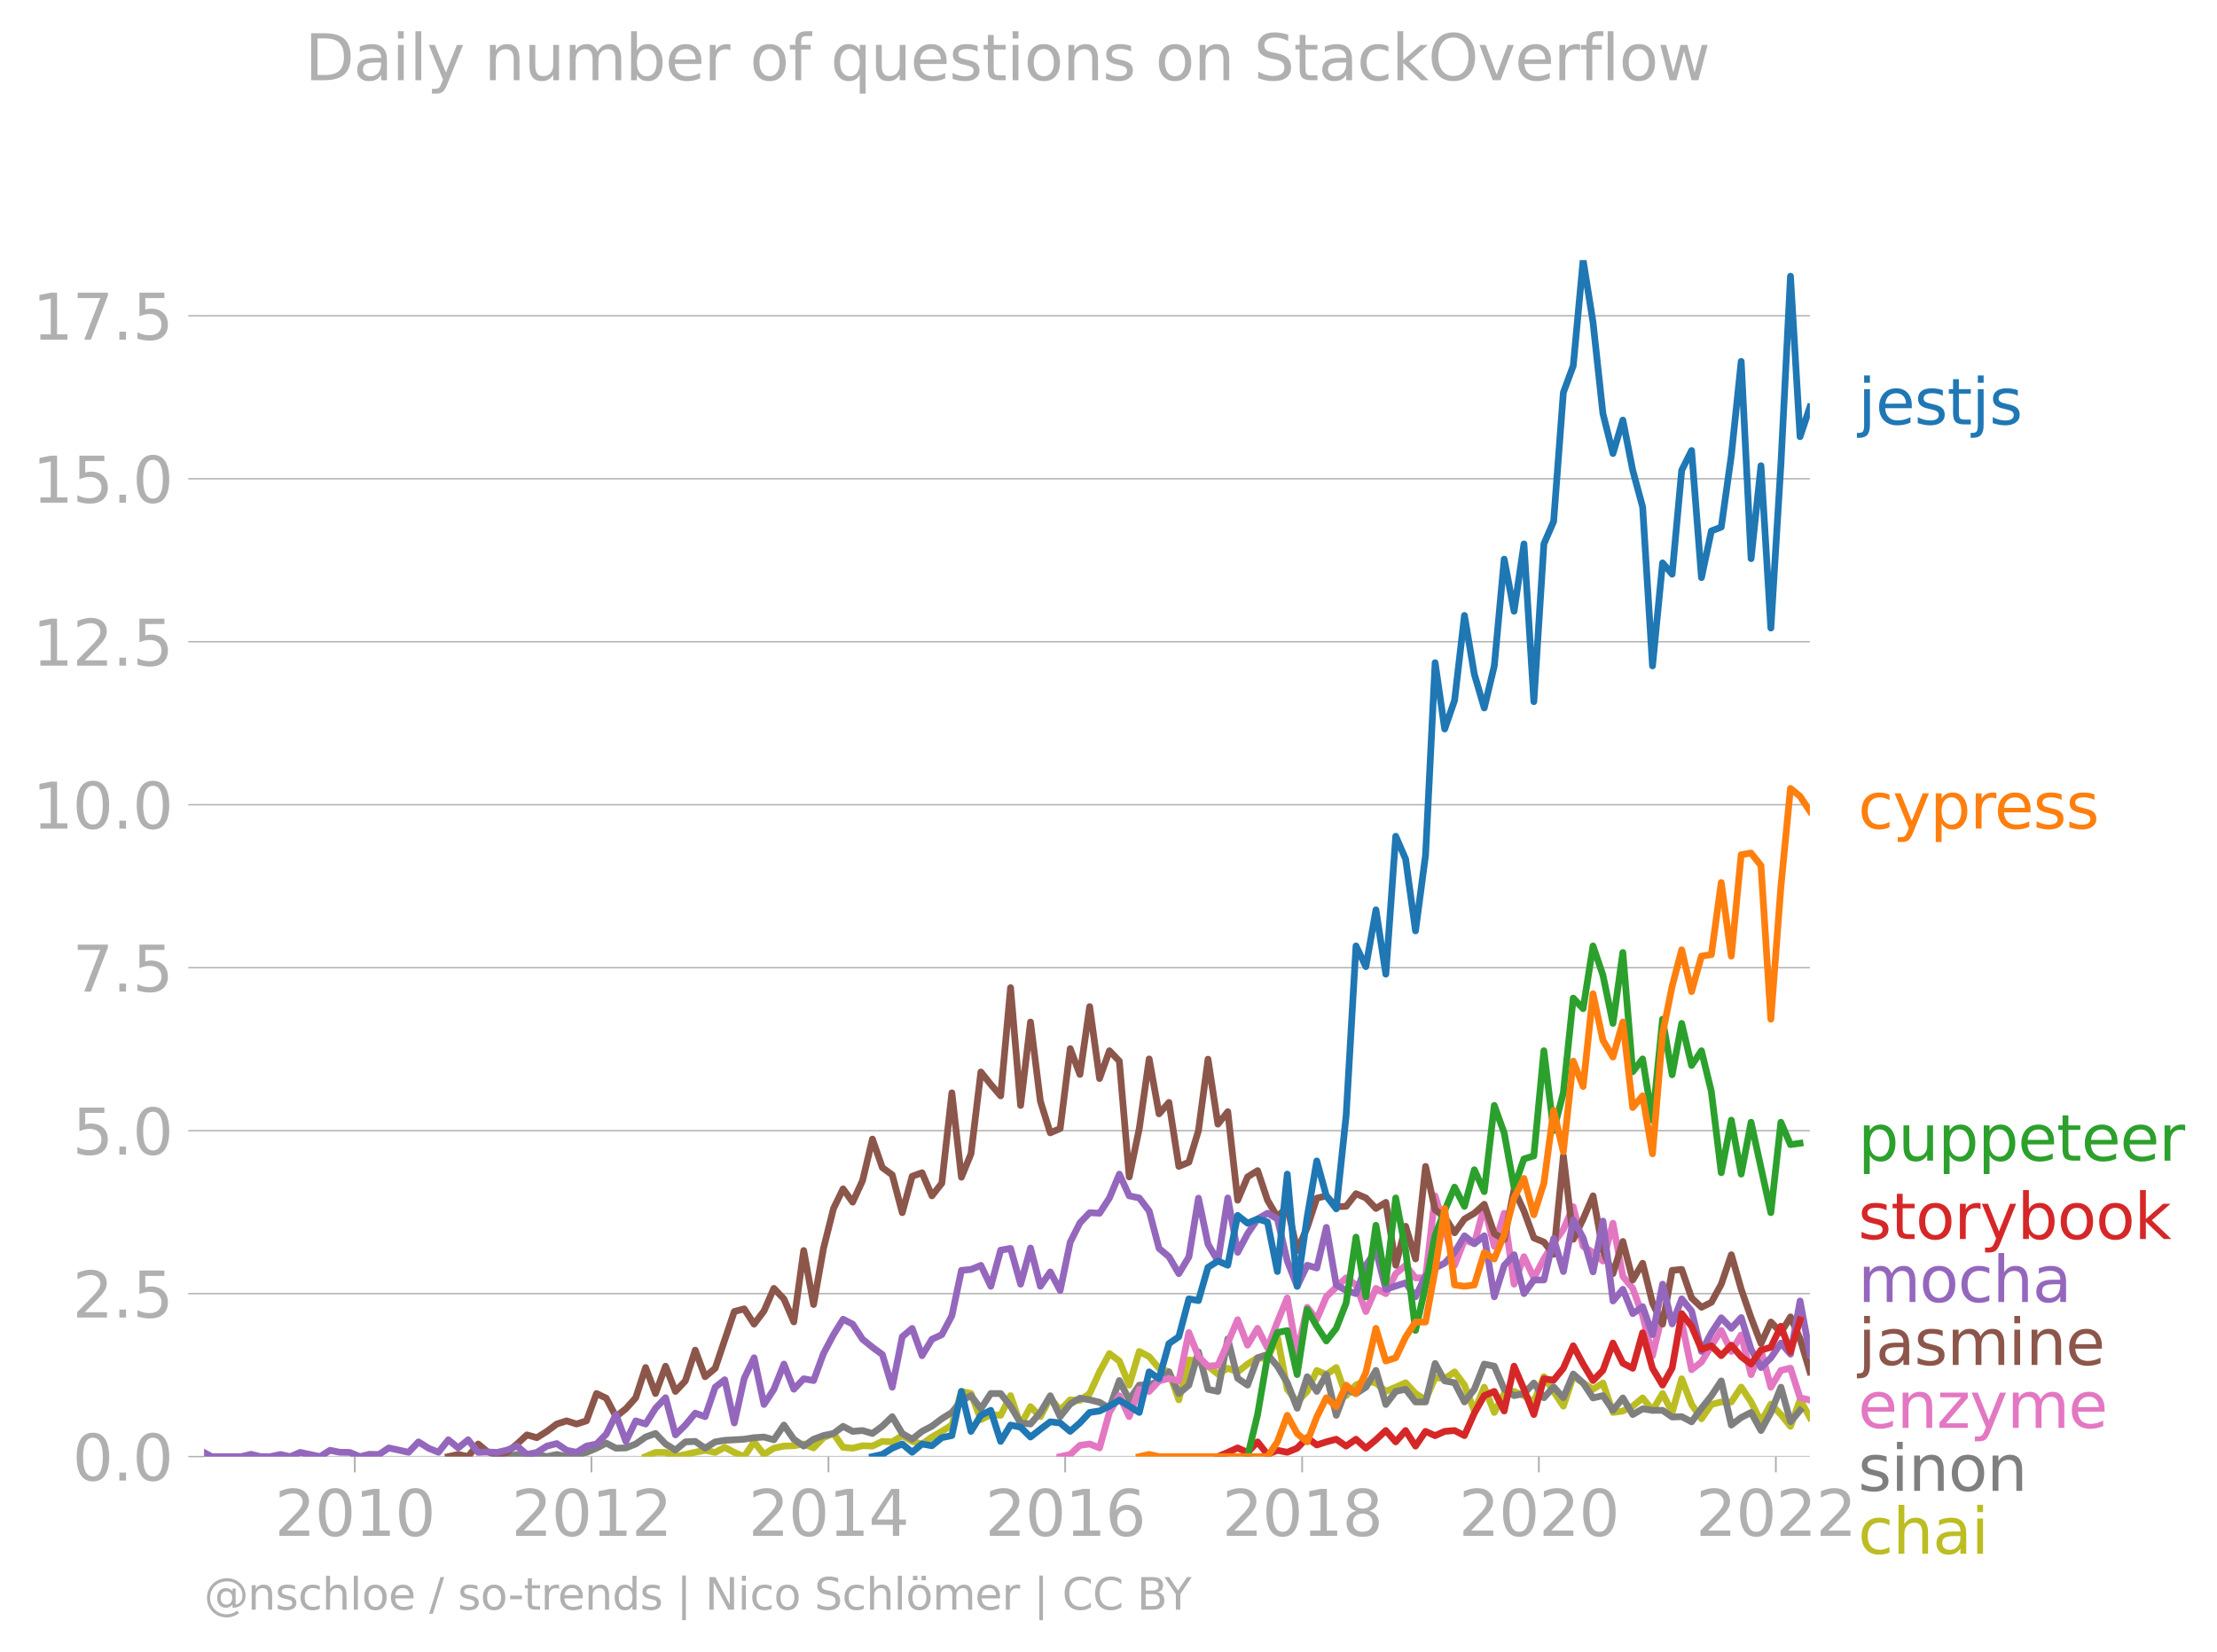 <svg xmlns:xlink="http://www.w3.org/1999/xlink" width="657.371" height="489.969" viewBox="0 0 493.028 367.477" xmlns="http://www.w3.org/2000/svg"><defs><style>*{stroke-linejoin:round;stroke-linecap:butt}</style></defs><g id="figure_1"><path d="M0 367.477h493.028V0H0v367.477z" style="fill:none" id="patch_1"/><g id="axes_1"><path d="M45.372 323.95h357.12V57.838H45.372V323.95z" style="fill:none" id="patch_2"/><g id="matplotlib.axis_1"><g id="xtick_1"><g id="line2d_1"><defs><path id="m17c89f3288" d="M0 0v3.5" style="stroke:#b0b0b0;stroke-width:.4"/></defs><use xlink:href="#m17c89f3288" x="78.899" y="323.95" style="fill:#b0b0b0;stroke:#b0b0b0;stroke-width:.4"/></g><g style="fill:#b0b0b0" transform="matrix(.14 0 0 -.14 61.084 341.588)" id="text_1"><defs><path id="DejaVuSans-32" d="M1228 531h2203V0H469v531q359 372 979 998 621 627 780 809 303 340 423 576 121 236 121 464 0 372-261 606-261 235-680 235-297 0-627-103-329-103-704-313v638q381 153 712 231 332 78 607 78 725 0 1156-363 431-362 431-968 0-288-108-546-107-257-392-607-78-91-497-524-418-433-1181-1211z" transform="scale(.016)"/><path id="DejaVuSans-30" d="M2034 4250q-487 0-733-480-245-479-245-1442 0-959 245-1439 246-480 733-480 491 0 736 480 246 480 246 1439 0 963-246 1442-245 480-736 480zm0 500q785 0 1199-621 414-620 414-1801 0-1178-414-1799Q2819-91 2034-91q-784 0-1198 620-414 621-414 1799 0 1181 414 1801 414 621 1198 621z" transform="scale(.016)"/><path id="DejaVuSans-31" d="M794 531h1031v3560L703 3866v575l1116 225h631V531h1031V0H794v531z" transform="scale(.016)"/></defs><use xlink:href="#DejaVuSans-32"/><use xlink:href="#DejaVuSans-30" x="63.623"/><use xlink:href="#DejaVuSans-31" x="127.246"/><use xlink:href="#DejaVuSans-30" x="190.869"/></g></g><g id="xtick_2"><use xlink:href="#m17c89f3288" x="131.533" y="323.95" style="fill:#b0b0b0;stroke:#b0b0b0;stroke-width:.4" id="line2d_2"/><g style="fill:#b0b0b0" transform="matrix(.14 0 0 -.14 113.718 341.588)" id="text_2"><use xlink:href="#DejaVuSans-32"/><use xlink:href="#DejaVuSans-30" x="63.623"/><use xlink:href="#DejaVuSans-31" x="127.246"/><use xlink:href="#DejaVuSans-32" x="190.869"/></g></g><g id="xtick_3"><use xlink:href="#m17c89f3288" x="184.24" y="323.95" style="fill:#b0b0b0;stroke:#b0b0b0;stroke-width:.4" id="line2d_3"/><g style="fill:#b0b0b0" transform="matrix(.14 0 0 -.14 166.425 341.588)" id="text_3"><defs><path id="DejaVuSans-34" d="M2419 4116 825 1625h1594v2491zm-166 550h794V1625h666v-525h-666V0h-628v1100H313v609l1940 2957z" transform="scale(.016)"/></defs><use xlink:href="#DejaVuSans-32"/><use xlink:href="#DejaVuSans-30" x="63.623"/><use xlink:href="#DejaVuSans-31" x="127.246"/><use xlink:href="#DejaVuSans-34" x="190.869"/></g></g><g id="xtick_4"><use xlink:href="#m17c89f3288" x="236.874" y="323.95" style="fill:#b0b0b0;stroke:#b0b0b0;stroke-width:.4" id="line2d_4"/><g style="fill:#b0b0b0" transform="matrix(.14 0 0 -.14 219.06 341.588)" id="text_4"><defs><path id="DejaVuSans-36" d="M2113 2584q-425 0-674-291-248-290-248-796 0-503 248-796 249-292 674-292t673 292q248 293 248 796 0 506-248 796-248 291-673 291zm1253 1979v-575q-238 112-480 171-242 60-480 60-625 0-955-422-329-422-376-1275 184 272 462 417 279 145 613 145 703 0 1111-427 408-426 408-1160 0-719-425-1154Q2819-91 2113-91q-810 0-1238 620-428 621-428 1799 0 1106 525 1764t1409 658q238 0 480-47t505-140z" transform="scale(.016)"/></defs><use xlink:href="#DejaVuSans-32"/><use xlink:href="#DejaVuSans-30" x="63.623"/><use xlink:href="#DejaVuSans-31" x="127.246"/><use xlink:href="#DejaVuSans-36" x="190.869"/></g></g><g id="xtick_5"><use xlink:href="#m17c89f3288" x="289.581" y="323.95" style="fill:#b0b0b0;stroke:#b0b0b0;stroke-width:.4" id="line2d_5"/><g style="fill:#b0b0b0" transform="matrix(.14 0 0 -.14 271.766 341.588)" id="text_5"><defs><path id="DejaVuSans-38" d="M2034 2216q-450 0-708-241-257-241-257-662 0-422 257-663 258-241 708-241t709 242q260 243 260 662 0 421-258 662-257 241-711 241zm-631 268q-406 100-633 378-226 279-226 679 0 559 398 884 399 325 1092 325 697 0 1094-325t397-884q0-400-227-679-226-278-629-378 456-106 710-416 255-309 255-755 0-679-414-1042Q2806-91 2034-91q-771 0-1186 362-414 363-414 1042 0 446 256 755 257 310 713 416zm-231 997q0-362 226-565 227-203 636-203 407 0 636 203 230 203 230 565 0 363-230 566-229 203-636 203-409 0-636-203-226-203-226-566z" transform="scale(.016)"/></defs><use xlink:href="#DejaVuSans-32"/><use xlink:href="#DejaVuSans-30" x="63.623"/><use xlink:href="#DejaVuSans-31" x="127.246"/><use xlink:href="#DejaVuSans-38" x="190.869"/></g></g><g id="xtick_6"><use xlink:href="#m17c89f3288" x="342.215" y="323.95" style="fill:#b0b0b0;stroke:#b0b0b0;stroke-width:.4" id="line2d_6"/><g style="fill:#b0b0b0" transform="matrix(.14 0 0 -.14 324.4 341.588)" id="text_6"><use xlink:href="#DejaVuSans-32"/><use xlink:href="#DejaVuSans-30" x="63.623"/><use xlink:href="#DejaVuSans-32" x="127.246"/><use xlink:href="#DejaVuSans-30" x="190.869"/></g></g><g id="xtick_7"><use xlink:href="#m17c89f3288" x="394.921" y="323.95" style="fill:#b0b0b0;stroke:#b0b0b0;stroke-width:.4" id="line2d_7"/><g style="fill:#b0b0b0" transform="matrix(.14 0 0 -.14 377.106 341.588)" id="text_7"><use xlink:href="#DejaVuSans-32"/><use xlink:href="#DejaVuSans-30" x="63.623"/><use xlink:href="#DejaVuSans-32" x="127.246"/><use xlink:href="#DejaVuSans-32" x="190.869"/></g></g></g><g id="matplotlib.axis_2"><g id="ytick_1"><path d="M45.372 323.95h357.12" clip-path="url(#p3d53779120)" style="fill:none;stroke:#b0b0b0;stroke-width:.3;stroke-linecap:square" id="line2d_8"/><g id="line2d_9"><defs><path id="m3ed2b2db3d" d="M0 0h-3.5" style="stroke:#b0b0b0;stroke-width:.3"/></defs><use xlink:href="#m3ed2b2db3d" x="45.372" y="323.95" style="fill:#b0b0b0;stroke:#b0b0b0;stroke-width:.3"/></g><g style="fill:#b0b0b0" transform="matrix(.14 0 0 -.14 16.108 329.269)" id="text_8"><defs><path id="DejaVuSans-2e" d="M684 794h660V0H684v794z" transform="scale(.016)"/></defs><use xlink:href="#DejaVuSans-30"/><use xlink:href="#DejaVuSans-2e" x="63.623"/><use xlink:href="#DejaVuSans-30" x="95.41"/></g></g><g id="ytick_2"><path d="M45.372 287.704h357.12" clip-path="url(#p3d53779120)" style="fill:none;stroke:#b0b0b0;stroke-width:.3;stroke-linecap:square" id="line2d_10"/><use xlink:href="#m3ed2b2db3d" x="45.372" y="287.704" style="fill:#b0b0b0;stroke:#b0b0b0;stroke-width:.3" id="line2d_11"/><g style="fill:#b0b0b0" transform="matrix(.14 0 0 -.14 16.108 293.023)" id="text_9"><defs><path id="DejaVuSans-35" d="M691 4666h2478v-532H1269V2991q137 47 274 70 138 23 276 23 781 0 1237-428 457-428 457-1159 0-753-469-1171Q2575-91 1722-91q-294 0-599 50Q819 9 494 109v635q281-153 581-228t634-75q541 0 856 284 316 284 316 772 0 487-316 771-315 285-856 285-253 0-505-56-251-56-513-175v2344z" transform="scale(.016)"/></defs><use xlink:href="#DejaVuSans-32"/><use xlink:href="#DejaVuSans-2e" x="63.623"/><use xlink:href="#DejaVuSans-35" x="95.41"/></g></g><g id="ytick_3"><path d="M45.372 251.459h357.12" clip-path="url(#p3d53779120)" style="fill:none;stroke:#b0b0b0;stroke-width:.3;stroke-linecap:square" id="line2d_12"/><use xlink:href="#m3ed2b2db3d" x="45.372" y="251.459" style="fill:#b0b0b0;stroke:#b0b0b0;stroke-width:.3" id="line2d_13"/><g style="fill:#b0b0b0" transform="matrix(.14 0 0 -.14 16.108 256.778)" id="text_10"><use xlink:href="#DejaVuSans-35"/><use xlink:href="#DejaVuSans-2e" x="63.623"/><use xlink:href="#DejaVuSans-30" x="95.41"/></g></g><g id="ytick_4"><path d="M45.372 215.213h357.12" clip-path="url(#p3d53779120)" style="fill:none;stroke:#b0b0b0;stroke-width:.3;stroke-linecap:square" id="line2d_14"/><use xlink:href="#m3ed2b2db3d" x="45.372" y="215.213" style="fill:#b0b0b0;stroke:#b0b0b0;stroke-width:.3" id="line2d_15"/><g style="fill:#b0b0b0" transform="matrix(.14 0 0 -.14 16.108 220.532)" id="text_11"><defs><path id="DejaVuSans-37" d="M525 4666h3000v-269L1831 0h-659l1594 4134H525v532z" transform="scale(.016)"/></defs><use xlink:href="#DejaVuSans-37"/><use xlink:href="#DejaVuSans-2e" x="63.623"/><use xlink:href="#DejaVuSans-35" x="95.41"/></g></g><g id="ytick_5"><path d="M45.372 178.968h357.12" clip-path="url(#p3d53779120)" style="fill:none;stroke:#b0b0b0;stroke-width:.3;stroke-linecap:square" id="line2d_16"/><use xlink:href="#m3ed2b2db3d" x="45.372" y="178.968" style="fill:#b0b0b0;stroke:#b0b0b0;stroke-width:.3" id="line2d_17"/><g style="fill:#b0b0b0" transform="matrix(.14 0 0 -.14 7.2 184.287)" id="text_12"><use xlink:href="#DejaVuSans-31"/><use xlink:href="#DejaVuSans-30" x="63.623"/><use xlink:href="#DejaVuSans-2e" x="127.246"/><use xlink:href="#DejaVuSans-30" x="159.033"/></g></g><g id="ytick_6"><path d="M45.372 142.722h357.12" clip-path="url(#p3d53779120)" style="fill:none;stroke:#b0b0b0;stroke-width:.3;stroke-linecap:square" id="line2d_18"/><use xlink:href="#m3ed2b2db3d" x="45.372" y="142.722" style="fill:#b0b0b0;stroke:#b0b0b0;stroke-width:.3" id="line2d_19"/><g style="fill:#b0b0b0" transform="matrix(.14 0 0 -.14 7.2 148.041)" id="text_13"><use xlink:href="#DejaVuSans-31"/><use xlink:href="#DejaVuSans-32" x="63.623"/><use xlink:href="#DejaVuSans-2e" x="127.246"/><use xlink:href="#DejaVuSans-35" x="159.033"/></g></g><g id="ytick_7"><path d="M45.372 106.477h357.12" clip-path="url(#p3d53779120)" style="fill:none;stroke:#b0b0b0;stroke-width:.3;stroke-linecap:square" id="line2d_20"/><use xlink:href="#m3ed2b2db3d" x="45.372" y="106.477" style="fill:#b0b0b0;stroke:#b0b0b0;stroke-width:.3" id="line2d_21"/><g style="fill:#b0b0b0" transform="matrix(.14 0 0 -.14 7.2 111.796)" id="text_14"><use xlink:href="#DejaVuSans-31"/><use xlink:href="#DejaVuSans-35" x="63.623"/><use xlink:href="#DejaVuSans-2e" x="127.246"/><use xlink:href="#DejaVuSans-30" x="159.033"/></g></g><g id="ytick_8"><path d="M45.372 70.231h357.12" clip-path="url(#p3d53779120)" style="fill:none;stroke:#b0b0b0;stroke-width:.3;stroke-linecap:square" id="line2d_22"/><use xlink:href="#m3ed2b2db3d" x="45.372" y="70.231" style="fill:#b0b0b0;stroke:#b0b0b0;stroke-width:.3" id="line2d_23"/><g style="fill:#b0b0b0" transform="matrix(.14 0 0 -.14 7.2 75.55)" id="text_15"><use xlink:href="#DejaVuSans-31"/><use xlink:href="#DejaVuSans-37" x="63.623"/><use xlink:href="#DejaVuSans-2e" x="127.246"/><use xlink:href="#DejaVuSans-35" x="159.033"/></g></g></g><path d="m143.574 323.95 2.2-.936h2.235l2.199.936 2.199-.468 2.199-.499 2.2-.436 2.234.467 2.127-1.135 2.127 1.135 2.2.936 2.199-3.274 2.199 2.79 2.199-1.387 2.235-.468 2.199-.078 2.2-.39 2.198.874 2.2-2.276 2.234-.936 2.127 3.074 2.127.2 2.2-.546 2.199.078 2.199-1.044 2.199.109 2.235-1.403 2.2 1.294 2.198.577 2.2-1.544 2.198-1.262 2.236-1.403 2.127-7.483 2.127.467 2.199 5.815 2.199-1.138 2.199.172 2.199-4.381 2.235 6.548 2.2-4.1 2.198 2.229 2.2-4.163 2.199 2.76 2.235-2.339 2.163.13 2.163-1.533 2.199-4.817 2.199-4.069 2.2 1.653 2.198 5.363 2.235-7.483 2.2 1.153 2.199 2.588 2.199.795 2.199 6.22 2.235-8.886 2.127.284 2.127 1.12 2.2 1.745 2.198-1.278 2.2.795 2.198-1.73 2.236-1.403 2.199.234 2.199-4.911 2.199 11.676 2.199 2.822 2.235-2.338 2.127-4.66 2.127.918 2.2-1.574 2.198 6.251 2.2-2.385 2.199-.889 2.235.468 2.199 1.87 2.199-.935 2.199-.997 2.2 2.4 2.234 1.403 2.127-4.977 2.127.3 2.2-1.543 2.198 2.947 2.2 5.752 2.199-5.285 2.235 5.612 2.199-4.193 2.199-.483 2.2.966 2.198 1.372 2.235-5.612 2.163 3.274 2.163 3.273 2.2-6.656 2.199 1.512 2.199 1.387 2.199-1.387 2.235 6.547 2.2-.327 2.198-1.076 2.2-1.824 2.198 2.76 2.236-3.742 2.127 4.193 2.127-7.466 2.199 5.705 2.199 3.18 2.199-3.18 2.199-.561h2.235l2.2-3.305 2.198 3.305 2.2 4.427 2.199-3.96 2.235 2.34 2.127 2.622 2.127-5.897 2.199 3.929" clip-path="url(#p3d53779120)" style="fill:none;stroke:#bcbd22;stroke-width:1.5;stroke-linecap:square" id="line2d_24"/><path d="m112.787 323.95 2.2-.468 2.198.468 2.2-.468 2.234.468 2.2-.483 2.199.483 4.398-.936 2.235-.935 2.163-1.129 2.163 1.13 2.2-.063 2.198-.873 2.2-1.544 2.199-.795 2.235 2.339 2.199 1.356 2.199-1.824 2.199-.11 2.2 1.513 2.234-1.403 2.127-.35 4.326-.242 2.2-.343 2.199-.14 2.199.607 2.235-3.273 2.199 3.149 2.2 1.527 2.198-1.527 2.2-.811 2.234-.468 2.127-1.586 2.127 1.119 2.2-.187 2.199.654 2.199-1.621 2.199-2.12 2.235 3.741 2.2 1.279 2.198-1.746 2.2-1.154 2.198-1.652 2.236-1.404 2.127-2.605 2.127-1.136 2.199 2.93 2.199-3.398 2.199.016 2.199 2.79 2.235 3.742 2.2.234 2.198-2.573 2.2-3.71 2.199 4.646 2.235-2.806 2.163-1.307 2.163.371 2.199.546 2.199 1.325 2.2-6.158 2.198 4.287 2.235-3.273 2.2-.047 2.199-.889 2.199-2.01 2.199 4.816 2.235-1.87 2.127-7.4 2.127 8.335 2.2.468 2.198-11.692 2.2 8.792 2.198 1.497 2.236-6.08 2.199-.733 2.199 2.603 2.199 3.68 2.199 5.674 2.235-7.015 2.127 3.274 2.127-3.742 2.2 9.058 2.198-5.784 2.2.95 2.199-1.418 2.235-3.741 2.199 7.576 2.199-2.9 2.199-.483 2.2 2.822h2.234l2.127-8.552 2.127 3.875 2.2.406 2.198 4.271 2.2-2.822 2.199-5.596 2.235.467 2.199 5.13 2.199 1.418 2.2-.452 2.198-2.354 2.235 3.274 2.163-2.403 2.163 2.403 2.2-5.27 2.199 1.996 2.199 3.32 2.199-.514 2.235 3.274 2.2-2.76 2.198 3.695 2.2-1.278 2.198.343h2.236l2.127 1.486 2.127-.083 2.199 1.153 2.199-3.024 2.199-2.775 2.199-3.305 2.235 9.822 2.2-1.684 2.198-1.123 2.2 4.023 2.199-4.023 2.235-5.612 2.127 7.667 2.127-2.522h0" clip-path="url(#p3d53779120)" style="fill:none;stroke:#7f7f7f;stroke-width:1.5;stroke-linecap:square" id="line2d_25"/><path d="m235.757 323.95 2.235-.468 2.163-2.032 2.163-.306 2.199.873 2.199-7.889 2.2-3.71 2.198 4.646 2.235-6.08 2.2.468 2.199-2.339 2.199-.561 2.199.561 2.235-10.757 2.127 5.329 2.127 2.154 2.2-.187 2.198-4.957 2.2-5.191 2.198 5.659 2.236-3.742 2.199 4.365 2.199-5.768 2.199-5.347 2.199 12.362 2.235-10.289 2.127 2.656 2.127-4.994 2.2-2.151 2.198-2.058 2.2 1.574 2.199 5.909 2.235-5.145 2.199 1.17 2.199-4.444 2.199-1.84 2.2 2.776h2.234l2.127-18.24 2.127 7.015 2.2 8.45 2.198-5.644 2.2.811 2.199-8.294 2.235 8.886 2.199-7.358 2.199 15.777 2.2-6.111 2.198 4.708 2.235-4.21 2.163-3.531 2.163-3.016 2.2-5.067 2.199 8.808 2.199 1.341 2.199 1.933 2.235-8.418 2.2 11.801 2.198 2.697 2.2 6.002 2.198 8.964 2.236-9.354 2.127.735 2.127 1.136 2.199 10.6 2.199-1.714 2.199-3.601 2.199-3.414 2.235 4.677 2.2-3.68 2.198 8.824 2.2-5.44 2.199 8.246 2.235-3.741 2.127-.501 2.127 6.58 2.199.53" clip-path="url(#p3d53779120)" style="fill:none;stroke:#e377c2;stroke-width:1.5;stroke-linecap:square" id="line2d_26"/><g style="fill:#1f77b4" transform="matrix(.14 0 0 -.14 413.205 94.392)" id="text_16"><defs><path id="DejaVuSans-6a" d="M603 3500h575V-63q0-668-255-968-254-300-820-300h-219v487H38q328 0 446 152Q603-541 603-63v3563zm0 1363h575v-729H603v729z" transform="scale(.016)"/><path id="DejaVuSans-65" d="M3597 1894v-281H953q38-594 358-905t892-311q331 0 642 81t618 244V178Q3153 47 2828-22t-659-69q-838 0-1327 487-489 488-489 1320 0 859 464 1363 464 505 1252 505 706 0 1117-455 411-454 411-1235zm-575 169q-6 471-264 752-258 282-683 282-481 0-770-272t-333-766l2050 4z" transform="scale(.016)"/><path id="DejaVuSans-73" d="M2834 3397v-544q-243 125-506 187-262 63-544 63-428 0-642-131t-214-394q0-200 153-314t616-217l197-44q612-131 870-370t258-667q0-488-386-773Q2250-91 1575-91q-281 0-586 55T347 128v594q319-166 628-249 309-82 613-82 406 0 624 139 219 139 219 392 0 234-158 359-157 125-692 241l-200 47q-534 112-772 345-237 233-237 639 0 494 350 762 350 269 994 269 318 0 599-47 282-46 519-140z" transform="scale(.016)"/><path id="DejaVuSans-74" d="M1172 4494v-994h1184v-447H1172V1153q0-428 117-550t477-122h590V0h-590q-666 0-919 248-253 249-253 905v1900H172v447h422v994h578z" transform="scale(.016)"/></defs><use xlink:href="#DejaVuSans-6a"/><use xlink:href="#DejaVuSans-65" x="27.783"/><use xlink:href="#DejaVuSans-73" x="89.307"/><use xlink:href="#DejaVuSans-74" x="141.406"/><use xlink:href="#DejaVuSans-6a" x="180.615"/><use xlink:href="#DejaVuSans-73" x="208.398"/></g><g style="fill:#ff7f0e" transform="matrix(.14 0 0 -.14 413.205 184.28)" id="text_17"><defs><path id="DejaVuSans-63" d="M3122 3366v-538q-244 135-489 202t-495 67q-560 0-870-355-309-354-309-995t309-996q310-354 870-354 250 0 495 67t489 202V134Q2881 22 2623-34q-257-57-548-57-791 0-1257 497-465 497-465 1341 0 856 470 1346 471 491 1290 491 265 0 518-55 253-54 491-163z" transform="scale(.016)"/><path id="DejaVuSans-79" d="M2059-325q-243-625-475-815-231-191-618-191H506v481h338q237 0 368 113 132 112 291 531l103 262L191 3500h609L1894 763l1094 2737h609L2059-325z" transform="scale(.016)"/><path id="DejaVuSans-70" d="M1159 525v-1856H581v4831h578v-531q182 312 458 463 277 152 661 152 638 0 1036-506 399-506 399-1331T3314 415Q2916-91 2278-91q-384 0-661 152-276 152-458 464zm1957 1222q0 634-261 995t-717 361q-457 0-718-361t-261-995q0-634 261-995t718-361q456 0 717 361t261 995z" transform="scale(.016)"/><path id="DejaVuSans-72" d="M2631 2963q-97 56-211 82-114 27-251 27-488 0-749-317t-261-911V0H581v3500h578v-544q182 319 472 473 291 155 707 155 59 0 131-8 72-7 159-23l3-590z" transform="scale(.016)"/></defs><use xlink:href="#DejaVuSans-63"/><use xlink:href="#DejaVuSans-79" x="54.98"/><use xlink:href="#DejaVuSans-70" x="114.16"/><use xlink:href="#DejaVuSans-72" x="177.637"/><use xlink:href="#DejaVuSans-65" x="216.5"/><use xlink:href="#DejaVuSans-73" x="278.023"/><use xlink:href="#DejaVuSans-73" x="330.123"/></g><g style="fill:#2ca02c" transform="matrix(.14 0 0 -.14 413.205 258.128)" id="text_18"><defs><path id="DejaVuSans-75" d="M544 1381v2119h575V1403q0-497 193-746 194-248 582-248 465 0 735 297 271 297 271 810v1984h575V0h-575v538q-209-319-486-474-276-155-642-155-603 0-916 375-312 375-312 1097zm1447 2203z" transform="scale(.016)"/></defs><use xlink:href="#DejaVuSans-70"/><use xlink:href="#DejaVuSans-75" x="63.477"/><use xlink:href="#DejaVuSans-70" x="126.855"/><use xlink:href="#DejaVuSans-70" x="190.332"/><use xlink:href="#DejaVuSans-65" x="253.809"/><use xlink:href="#DejaVuSans-74" x="315.332"/><use xlink:href="#DejaVuSans-65" x="354.541"/><use xlink:href="#DejaVuSans-65" x="416.064"/><use xlink:href="#DejaVuSans-72" x="477.588"/></g><g style="fill:#d62728" transform="matrix(.14 0 0 -.14 413.205 275.56)" id="text_19"><defs><path id="DejaVuSans-6f" d="M1959 3097q-462 0-731-361t-269-989q0-628 267-989 268-361 733-361 460 0 728 362 269 363 269 988 0 622-269 986-268 364-728 364zm0 487q750 0 1178-488 429-487 429-1349 0-859-429-1349Q2709-91 1959-91q-753 0-1180 489-426 490-426 1349 0 862 426 1349 427 488 1180 488z" transform="scale(.016)"/><path id="DejaVuSans-62" d="M3116 1747q0 634-261 995t-717 361q-457 0-718-361t-261-995q0-634 261-995t718-361q456 0 717 361t261 995zM1159 2969q182 312 458 463 277 152 661 152 638 0 1036-506 399-506 399-1331T3314 415Q2916-91 2278-91q-384 0-661 152-276 152-458 464V0H581v4863h578V2969z" transform="scale(.016)"/><path id="DejaVuSans-6b" d="M581 4863h578V1991l1716 1509h734L1753 1863 3688 0h-750L1159 1709V0H581v4863z" transform="scale(.016)"/></defs><use xlink:href="#DejaVuSans-73"/><use xlink:href="#DejaVuSans-74" x="52.1"/><use xlink:href="#DejaVuSans-6f" x="91.309"/><use xlink:href="#DejaVuSans-72" x="152.49"/><use xlink:href="#DejaVuSans-79" x="193.604"/><use xlink:href="#DejaVuSans-62" x="252.783"/><use xlink:href="#DejaVuSans-6f" x="316.26"/><use xlink:href="#DejaVuSans-6f" x="377.441"/><use xlink:href="#DejaVuSans-6b" x="438.623"/></g><g style="fill:#9467bd" transform="matrix(.14 0 0 -.14 413.205 289.56)" id="text_20"><defs><path id="DejaVuSans-6d" d="M3328 2828q216 388 516 572t706 184q547 0 844-383 297-382 297-1088V0h-578v2094q0 503-179 746-178 244-543 244-447 0-707-297-259-296-259-809V0h-578v2094q0 506-178 748t-550 242q-441 0-701-298-259-298-259-808V0H581v3500h578v-544q197 322 472 475t653 153q382 0 649-194 267-193 395-562z" transform="scale(.016)"/><path id="DejaVuSans-68" d="M3513 2113V0h-575v2094q0 497-194 743-194 247-581 247-466 0-735-297-269-296-269-809V0H581v4863h578V2956q207 316 486 472 280 156 646 156 603 0 912-373 310-373 310-1098z" transform="scale(.016)"/><path id="DejaVuSans-61" d="M2194 1759q-697 0-966-159t-269-544q0-306 202-486 202-179 548-179 479 0 768 339t289 901v128h-572zm1147 238V0h-575v531q-197-318-491-470T1556-91q-537 0-855 302-317 302-317 808 0 590 395 890 396 300 1180 300h807v57q0 397-261 614t-733 217q-300 0-585-72-284-72-546-216v532q315 122 612 182 297 61 578 61 760 0 1135-394 375-393 375-1193z" transform="scale(.016)"/></defs><use xlink:href="#DejaVuSans-6d"/><use xlink:href="#DejaVuSans-6f" x="97.412"/><use xlink:href="#DejaVuSans-63" x="158.594"/><use xlink:href="#DejaVuSans-68" x="213.574"/><use xlink:href="#DejaVuSans-61" x="276.953"/></g><g style="fill:#8c564b" transform="matrix(.14 0 0 -.14 413.205 303.56)" id="text_21"><defs><path id="DejaVuSans-69" d="M603 3500h575V0H603v3500zm0 1363h575v-729H603v729z" transform="scale(.016)"/><path id="DejaVuSans-6e" d="M3513 2113V0h-575v2094q0 497-194 743-194 247-581 247-466 0-735-297-269-296-269-809V0H581v3500h578v-544q207 316 486 472 280 156 646 156 603 0 912-373 310-373 310-1098z" transform="scale(.016)"/></defs><use xlink:href="#DejaVuSans-6a"/><use xlink:href="#DejaVuSans-61" x="27.783"/><use xlink:href="#DejaVuSans-73" x="89.063"/><use xlink:href="#DejaVuSans-6d" x="141.162"/><use xlink:href="#DejaVuSans-69" x="238.574"/><use xlink:href="#DejaVuSans-6e" x="266.357"/><use xlink:href="#DejaVuSans-65" x="329.736"/></g><g style="fill:#e377c2" transform="matrix(.14 0 0 -.14 413.205 317.56)" id="text_22"><defs><path id="DejaVuSans-7a" d="M353 3500h2731v-525L922 459h2162V0H275v525l2163 2516H353v459z" transform="scale(.016)"/></defs><use xlink:href="#DejaVuSans-65"/><use xlink:href="#DejaVuSans-6e" x="61.523"/><use xlink:href="#DejaVuSans-7a" x="124.902"/><use xlink:href="#DejaVuSans-79" x="177.393"/><use xlink:href="#DejaVuSans-6d" x="236.572"/><use xlink:href="#DejaVuSans-65" x="333.984"/></g><g style="fill:#7f7f7f" transform="matrix(.14 0 0 -.14 413.205 331.56)" id="text_23"><use xlink:href="#DejaVuSans-73"/><use xlink:href="#DejaVuSans-69" x="52.1"/><use xlink:href="#DejaVuSans-6e" x="79.883"/><use xlink:href="#DejaVuSans-6f" x="143.262"/><use xlink:href="#DejaVuSans-6e" x="204.443"/></g><g style="fill:#bcbd22" transform="matrix(.14 0 0 -.14 413.205 345.56)" id="text_24"><use xlink:href="#DejaVuSans-63"/><use xlink:href="#DejaVuSans-68" x="54.98"/><use xlink:href="#DejaVuSans-61" x="118.359"/><use xlink:href="#DejaVuSans-69" x="179.639"/></g><g style="fill:#b0b0b0" transform="matrix(.097 0 0 -.097 45.372 357.986)" id="text_25"><defs><path id="DejaVuSans-40" d="M2381 1678q0-447 222-702 222-254 610-254 384 0 604 256 221 256 221 700 0 438-225 695-225 258-607 258-378 0-602-256-223-256-223-697zm1703-934q-187-241-429-355t-564-114q-538 0-874 389t-336 1014q0 625 337 1015 338 391 873 391 322 0 565-117 244-117 428-354v409h447V722q457 69 714 417 258 349 258 902 0 334-99 628-98 294-298 544-325 409-792 626t-1017 217q-384 0-738-102-353-101-653-301-490-319-767-836-276-517-276-1120 0-497 179-932 180-434 521-765 328-325 759-495 431-171 922-171 403 0 792 136t714 389l281-347q-390-303-851-464t-936-161q-578 0-1091 205-512 205-912 595Q841 78 631 592q-209 514-209 1105 0 569 212 1084 213 516 607 907 403 396 931 607t1119 211q662 0 1229-272 568-271 952-771 234-307 357-666 124-359 124-744 0-822-497-1297T4084 263v481z" transform="scale(.016)"/><path id="DejaVuSans-6c" d="M603 4863h575V0H603v4863z" transform="scale(.016)"/><path id="DejaVuSans-2f" d="M1625 4666h531L531-594H0l1625 5260z" transform="scale(.016)"/><path id="DejaVuSans-2d" d="M313 2009h1684v-512H313v512z" transform="scale(.016)"/><path id="DejaVuSans-64" d="M2906 2969v1894h575V0h-575v525q-181-312-458-464-276-152-664-152-634 0-1033 506-398 507-398 1332t398 1331q399 506 1033 506 388 0 664-152 277-151 458-463zM947 1747q0-634 261-995t717-361q456 0 718 361 263 361 263 995t-263 995q-262 361-718 361t-717-361q-261-361-261-995z" transform="scale(.016)"/><path id="DejaVuSans-7c" d="M1344 4891v-6400H813v6400h531z" transform="scale(.016)"/><path id="DejaVuSans-4e" d="M628 4666h850L3547 763v3903h612V0h-850L1241 3903V0H628v4666z" transform="scale(.016)"/><path id="DejaVuSans-53" d="M3425 4513v-616q-359 172-678 256-319 85-616 85-515 0-795-200t-280-569q0-310 186-468 186-157 705-254l381-78q706-135 1042-474t336-907q0-679-455-1029Q2797-91 1919-91q-331 0-705 75-373 75-773 222v650q384-215 753-325 369-109 725-109 540 0 834 212 294 213 294 607 0 343-211 537t-692 291l-385 75q-706 140-1022 440-315 300-315 835 0 619 436 975t1201 356q329 0 669-60 341-59 697-177z" transform="scale(.016)"/><path id="DejaVuSans-f6" d="M1959 3097q-462 0-731-361t-269-989q0-628 267-989 268-361 733-361 460 0 728 362 269 363 269 988 0 622-269 986-268 364-728 364zm0 487q750 0 1178-488 429-487 429-1349 0-859-429-1349Q2709-91 1959-91q-753 0-1180 489-426 490-426 1349 0 862 426 1349 427 488 1180 488zm295 1266h634v-631h-634v631zm-1222 0h634v-631h-634v631z" transform="scale(.016)"/><path id="DejaVuSans-43" d="M4122 4306v-665q-319 297-680 443-361 147-767 147-800 0-1225-489t-425-1414q0-922 425-1411t1225-489q406 0 767 147t680 444V359q-331-225-702-338-370-112-782-112-1060 0-1670 648-609 649-609 1771 0 1125 609 1773 610 649 1670 649 418 0 788-111 371-111 696-333z" transform="scale(.016)"/><path id="DejaVuSans-42" d="M1259 2228V519h1013q509 0 754 211 246 211 246 645 0 438-246 645-245 208-754 208H1259zm0 1919V2741h935q462 0 688 173 227 174 227 530 0 353-227 528-226 175-688 175h-935zm-631 519h1613q722 0 1112-300 391-300 391-853 0-429-200-682t-588-315q466-100 724-418 258-317 258-792 0-625-425-966Q3088 0 2303 0H628v4666z" transform="scale(.016)"/><path id="DejaVuSans-59" d="M-13 4666h679l1293-1919 1285 1919h678L2272 2222V0h-634v2222L-13 4666z" transform="scale(.016)"/></defs><use xlink:href="#DejaVuSans-40"/><use xlink:href="#DejaVuSans-6e" x="100"/><use xlink:href="#DejaVuSans-73" x="163.379"/><use xlink:href="#DejaVuSans-63" x="215.479"/><use xlink:href="#DejaVuSans-68" x="270.459"/><use xlink:href="#DejaVuSans-6c" x="333.838"/><use xlink:href="#DejaVuSans-6f" x="361.621"/><use xlink:href="#DejaVuSans-65" x="422.803"/><use xlink:href="#DejaVuSans-20" x="484.326"/><use xlink:href="#DejaVuSans-2f" x="516.113"/><use xlink:href="#DejaVuSans-20" x="549.805"/><use xlink:href="#DejaVuSans-73" x="581.592"/><use xlink:href="#DejaVuSans-6f" x="633.691"/><use xlink:href="#DejaVuSans-2d" x="696.748"/><use xlink:href="#DejaVuSans-74" x="732.832"/><use xlink:href="#DejaVuSans-72" x="772.041"/><use xlink:href="#DejaVuSans-65" x="810.904"/><use xlink:href="#DejaVuSans-6e" x="872.428"/><use xlink:href="#DejaVuSans-64" x="935.807"/><use xlink:href="#DejaVuSans-73" x="999.283"/><use xlink:href="#DejaVuSans-20" x="1051.383"/><use xlink:href="#DejaVuSans-7c" x="1083.17"/><use xlink:href="#DejaVuSans-20" x="1116.861"/><use xlink:href="#DejaVuSans-4e" x="1148.648"/><use xlink:href="#DejaVuSans-69" x="1223.453"/><use xlink:href="#DejaVuSans-63" x="1251.236"/><use xlink:href="#DejaVuSans-6f" x="1306.217"/><use xlink:href="#DejaVuSans-20" x="1367.398"/><use xlink:href="#DejaVuSans-53" x="1399.186"/><use xlink:href="#DejaVuSans-63" x="1462.662"/><use xlink:href="#DejaVuSans-68" x="1517.643"/><use xlink:href="#DejaVuSans-6c" x="1581.021"/><use xlink:href="#DejaVuSans-f6" x="1608.805"/><use xlink:href="#DejaVuSans-6d" x="1669.986"/><use xlink:href="#DejaVuSans-65" x="1767.398"/><use xlink:href="#DejaVuSans-72" x="1828.922"/><use xlink:href="#DejaVuSans-20" x="1870.035"/><use xlink:href="#DejaVuSans-7c" x="1901.822"/><use xlink:href="#DejaVuSans-20" x="1935.514"/><use xlink:href="#DejaVuSans-43" x="1967.301"/><use xlink:href="#DejaVuSans-43" x="2037.125"/><use xlink:href="#DejaVuSans-20" x="2106.949"/><use xlink:href="#DejaVuSans-42" x="2138.736"/><use xlink:href="#DejaVuSans-59" x="2201.84"/></g><g style="fill:#b0b0b0" transform="matrix(.14 0 0 -.14 67.786 17.838)" id="text_26"><defs><path id="DejaVuSans-44" d="M1259 4147V519h763q966 0 1414 437 448 438 448 1382 0 937-448 1373t-1414 436h-763zm-631 519h1297q1356 0 1990-564 635-564 635-1764 0-1207-638-1773Q3275 0 1925 0H628v4666z" transform="scale(.016)"/><path id="DejaVuSans-66" d="M2375 4863v-479h-550q-309 0-430-125-120-125-120-450v-309h947v-447h-947V0H697v3053H147v447h550v244q0 584 272 851 272 268 862 268h544z" transform="scale(.016)"/><path id="DejaVuSans-71" d="M947 1747q0-634 261-995t717-361q456 0 718 361 263 361 263 995t-263 995q-262 361-718 361t-717-361q-261-361-261-995zM2906 525q-181-312-458-464-276-152-664-152-634 0-1033 506-398 507-398 1332t398 1331q399 506 1033 506 388 0 664-152 277-151 458-463v531h575v-4831h-575V525z" transform="scale(.016)"/><path id="DejaVuSans-4f" d="M2522 4238q-688 0-1093-513-404-512-404-1397 0-881 404-1394 405-512 1093-512 687 0 1089 512 402 513 402 1394 0 885-402 1397-402 513-1089 513zm0 512q981 0 1568-658 588-658 588-1764 0-1103-588-1761Q3503-91 2522-91q-984 0-1574 656-589 657-589 1763t589 1764q590 658 1574 658z" transform="scale(.016)"/><path id="DejaVuSans-76" d="M191 3500h609L1894 563l1094 2937h609L2284 0h-781L191 3500z" transform="scale(.016)"/><path id="DejaVuSans-77" d="M269 3500h575l719-2731 715 2731h678l719-2731 716 2731h575L4050 0h-678l-753 2869L1863 0h-679L269 3500z" transform="scale(.016)"/></defs><use xlink:href="#DejaVuSans-44"/><use xlink:href="#DejaVuSans-61" x="77.002"/><use xlink:href="#DejaVuSans-69" x="138.281"/><use xlink:href="#DejaVuSans-6c" x="166.064"/><use xlink:href="#DejaVuSans-79" x="193.848"/><use xlink:href="#DejaVuSans-20" x="253.027"/><use xlink:href="#DejaVuSans-6e" x="284.814"/><use xlink:href="#DejaVuSans-75" x="348.193"/><use xlink:href="#DejaVuSans-6d" x="411.572"/><use xlink:href="#DejaVuSans-62" x="508.984"/><use xlink:href="#DejaVuSans-65" x="572.461"/><use xlink:href="#DejaVuSans-72" x="633.984"/><use xlink:href="#DejaVuSans-20" x="675.098"/><use xlink:href="#DejaVuSans-6f" x="706.885"/><use xlink:href="#DejaVuSans-66" x="768.066"/><use xlink:href="#DejaVuSans-20" x="803.271"/><use xlink:href="#DejaVuSans-71" x="835.059"/><use xlink:href="#DejaVuSans-75" x="898.535"/><use xlink:href="#DejaVuSans-65" x="961.914"/><use xlink:href="#DejaVuSans-73" x="1023.438"/><use xlink:href="#DejaVuSans-74" x="1075.537"/><use xlink:href="#DejaVuSans-69" x="1114.746"/><use xlink:href="#DejaVuSans-6f" x="1142.529"/><use xlink:href="#DejaVuSans-6e" x="1203.711"/><use xlink:href="#DejaVuSans-73" x="1267.09"/><use xlink:href="#DejaVuSans-20" x="1319.189"/><use xlink:href="#DejaVuSans-6f" x="1350.977"/><use xlink:href="#DejaVuSans-6e" x="1412.158"/><use xlink:href="#DejaVuSans-20" x="1475.537"/><use xlink:href="#DejaVuSans-53" x="1507.324"/><use xlink:href="#DejaVuSans-74" x="1570.801"/><use xlink:href="#DejaVuSans-61" x="1610.01"/><use xlink:href="#DejaVuSans-63" x="1671.289"/><use xlink:href="#DejaVuSans-6b" x="1726.27"/><use xlink:href="#DejaVuSans-4f" x="1784.18"/><use xlink:href="#DejaVuSans-76" x="1862.891"/><use xlink:href="#DejaVuSans-65" x="1922.07"/><use xlink:href="#DejaVuSans-72" x="1983.594"/><use xlink:href="#DejaVuSans-66" x="2024.707"/><use xlink:href="#DejaVuSans-6c" x="2059.912"/><use xlink:href="#DejaVuSans-6f" x="2087.695"/><use xlink:href="#DejaVuSans-77" x="2148.877"/></g><path d="m99.7 323.95 2.2-.483 2.199.483 2.235-2.806 2.127 1.77 2.127.568 2.199-.499 2.2-1.84 2.198-2.026 2.2.624 2.234-1.403 2.2-1.637 2.199-.702 2.199.702 2.199-.702 2.235-6.08 2.163 1.032 2.163 4.113 2.2-1.746 2.198-2.463 2.2-6.72 2.199 5.784 2.235-6.08 2.199 5.613 2.199-2.339 2.199-6.844 2.2 5.909 2.234-1.87 4.254-12.628 2.2-.593 2.199 3.399 2.199-2.915 2.199-5.036 2.235 2.339 2.199 5.113 2.2-15.87 2.198 12.004 2.2-12.472 2.234-8.886 2.127-4.36 2.127 2.957 2.2-4.786 2.199-9.244 2.199 6.344 2.199 1.606 2.235 8.419 2.2-8.091 2.198-.795 2.2 5.144 2.198-2.806 2.236-20.11 2.127 18.774 2.127-5.212 2.199-18.193 2.199 2.76 2.199 2.556 2.199-24.07 2.235 26.19 2.2-18.55 2.198 17.615 2.2 7.031 2.199-.95 2.235-17.773 2.163 5.741 2.163-15.094 2.199 15.994 2.199-6.173 2.2 2.307 2.198 25.754 2.235-10.757 2.2-15.48 2.199 12.206 2.199-2.54 2.199 14.232 2.235-.935 2.127-7.015 2.127-15.901 2.2 14.451 2.198-2.76 2.2 19.675 2.198-5.176 2.236-1.403 2.199 6.579 2.199 3.71 2.199-2.26 2.199 9.743 2.235-5.145 2.127-6.497 2.127-.518 2.2 2.416 2.198-.078 2.2-2.821 2.199.95 2.235 2.34 2.199-1.357 2.199 13.984 2.199-8.668 2.2 7.265 2.234-20.579 2.127 9.655 2.127 1.57 2.2 3.539 2.198-3.071 2.2-1.279 2.199-1.995 2.235 6.547 2.199 1.248 2.199-11.069 2.2 4.786 2.198 5.97 2.235.936 2.163 2.71 2.163-21.885 2.2 18.552 2.199-4.521 2.199-5.145 2.199 12.16 2.235 5.144 2.2-7.155 2.198 8.558 2.2-3.725 2.198 8.87 2.236 4.677 2.127-11.96 2.127-.2 2.199 6.345 2.199 2.073 2.199-1.107 2.199-4.037 2.235-6.548 2.2 7.686 2.198 6.345 2.2 5.737 2.199-4.802 2.235 2.338 2.127-3.474 2.127 4.878 2.199 7.342h0" clip-path="url(#p3d53779120)" style="fill:none;stroke:#8c564b;stroke-width:1.5;stroke-linecap:square" id="line2d_27"/><path d="m45.372 323.044 1.694.906H53.7l2.127-.518 2.127.518h2.199l2.199-.468 2.199.468 2.199-.936 4.434.936 2.2-1.403 2.199.436 2.199.031 2.235.936 2.127-.518 2.127.05 2.199-1.465 4.398.966 2.2-2.307 2.234 1.403 2.2.904 2.199-2.775 2.199 1.809 2.199-1.809 2.235 2.806 2.127-.1 2.127.1 2.199-.514 2.2-.889 2.198 1.856 2.2-.453 2.234-1.403 2.2-.56 2.199 1.496 2.199.436 2.199-1.372 2.235-.467 2.163-2.194 2.163-4.354 2.2 5.97 2.198-4.567 2.2.702 2.199-3.508 2.235-2.338 2.199 8.262 2.199-2.182 2.199-2.65 2.2.779 2.234-6.548 2.127-1.653 2.127 9.604 2.2-9.915 2.199-4.583 2.199 10.382 2.199-3.367 2.235-5.612 2.199 5.596 2.2-2.322 2.198.39 2.2-6.003 2.234-4.209 2.127-3.424 2.127 1.086 2.2 3.367 2.199 1.777 2.199 1.606 2.199 7.28 2.235-11.224 2.2-1.855 2.198 6.064 2.2-3.648 2.198-1.029 2.236-4.209 2.127-10.089 2.127-.2 2.199-.904 2.199 4.645 2.199-8.028 2.199-.39 2.235 7.95 2.2-8.043 2.198 8.511 2.2-3.195 2.199 4.13 2.235-10.756 2.163-4.29 2.163-2.257 2.199.124 2.199-3.398 2.2-5.3 2.198 4.832 2.235.468 2.2 2.915 2.199 8.31 2.199 1.839 2.199 3.772 2.235-3.741 2.127-13.045 2.127 10.239 2.2 3.741 2.198-14.03 2.2 12.097 2.198-4.147 2.236-3.273 2.199-1.279 2.199 1.279 2.199 9.353 2.199 5.612 2.235-4.676 2.127.618 2.127-9.037 2.2 12.8 2.198 1.23 2.2.702 2.199-6.313 2.235-3.274 2.199 8.62 4.398-1.449 2.2 3.118 2.234-4.677 2.127-1.72 2.127-1.086 2.2-2.4 2.198-3.68 2.2 1.746 2.199-1.746 2.235 13.563 2.199-6.984 2.199-2.37 2.2 8.652 2.198-3.04h2.235l2.163-9.208 2.163 7.338 2.2-11.521 2.199 4.038 2.199 7.56 2.199-11.302 2.235 17.772 2.2-2.603 2.198 5.41 2.2-1.544 2.198 6.22 2.236-11.224 2.127 8.836 2.127-5.562 2.199 2.697 2.199 8.995 2.199-4.163 2.199-3.32 2.235 2.338 2.2-2.4 2.198 7.077 2.2 4.038 2.199-2.167 2.235-3.274 2.127 2.472 2.127-11.826 2.199 11.895h0" clip-path="url(#p3d53779120)" style="fill:none;stroke:#9467bd;stroke-width:1.5;stroke-linecap:square" id="line2d_28"/><path d="m270.834 323.95 2.2-.936 2.198-.997 2.2.997 2.235-2.338 2.199 2.79 2.199-.92 2.199.437 2.199-.904 2.235-2.338 2.127 1.62 2.127-.685 2.2-.592 2.198 1.527 2.2-1.527 2.199 1.995 2.235-1.87 2.199-2.058 2.199 2.525 2.199-2.525 2.2 3.46 2.234-3.273 2.127.952 2.127-.952 2.2-.187 2.198 1.122 2.2-4.989 2.199-3.897 2.235-.935 2.199 4.35 2.199-9.963 2.2 5.13 2.198 5.627 2.235-7.95 2.163.306 2.163-2.645 2.2-5.004 2.199 4.069 2.199 3.663 2.199-2.26 2.235-6.08 2.2 4.474 2.198 1.138 2.2-7.904 2.198 7.904 2.236 3.742 2.127-3.775 2.127-12.127 2.199 2.806 2.199 5.145 2.199-.795 2.199 2.198 2.235-2.338 2.2 2.556 2.198 1.653 2.2-3.103 2.199-.639 2.235-4.677 2.127 5.696 2.127-7.099" clip-path="url(#p3d53779120)" style="fill:none;stroke:#d62728;stroke-width:1.5;stroke-linecap:square" id="line2d_29"/><path d="m277.431 323.95 2.236-9.354 2.199-12.877 2.199-5.363 2.199-.436 2.199 9.79 2.235-14.498 2.127 3.741 2.127 3.274 2.2-2.79 2.198-5.628 2.2-14.67 2.199 13.267 2.235-15.901 2.199 12.783 2.199-18.863 2.199 11.614 2.2 17.85 2.234-9.822 2.127-11.307 2.127-5.53 2.2-5.206 2.198 4.271 2.2-8.137 2.199 4.864 2.235-19.175 2.199 6.095 2.199 12.144 2.2-6.345 2.198-.67 2.235-23.384 2.163 17.772 2.163-8.418 2.2-21.062 2.199 2.354 2.199-13.952 2.199 6.47 2.235 10.756 2.2-15.777 2.198 26.534 2.2-2.853 2.198 13.61 2.236-22.45 2.127 12.36 2.127-11.424 2.199 9.354 2.199-3.274 2.199 9.073 2.199 18.053 2.235-11.693 2.2 12.004 2.198-11.536 2.2 10.086 2.199 10.025 2.235-20.11 2.127 4.977 2.127-.301" clip-path="url(#p3d53779120)" style="fill:none;stroke:#2ca02c;stroke-width:1.5;stroke-linecap:square" id="line2d_30"/><path d="m253.35 323.95 2.198-.483 2.2.483H281.866l2.199-3.274 2.199-5.908 2.199 4.037 2.235 1.871 2.127-5.529 2.127-4.292 2.2 1.98 2.198-4.786 2.2 1.886 2.199-4.693 2.235-9.82 2.199 7.264 2.199-.717 2.199-4.6 2.2-3.35h2.234l2.127-11.493 2.127-13.763 2.2 17.008 2.198.296 2.2-.296 2.199-7.187 2.235 1.404 2.199-5.332 2.199-8.231 2.2-4.334 2.198 8.075 2.235-7.015 2.163-16.192 2.163 9.177 2.2-20.142 2.199 5.643 2.199-20.624 2.199 10.335 2.235 3.742 2.2-7.795 2.198 19.02 2.2-2.589 2.198 12.877 2.236-26.658 2.127-10.59 2.127-8.117 2.199 9.291 2.199-7.888 2.199-.327 2.199-16.042 2.235 16.37 2.2-22.559 2.198-.358 2.2 2.775 2.199 34.172 2.235-29.464 2.127-21.865 2.127 1.754 2.199 3.32" clip-path="url(#p3d53779120)" style="fill:none;stroke:#ff7f0e;stroke-width:1.5;stroke-linecap:square" id="line2d_31"/><path d="m194.01 323.95 2.199-.483 2.199-1.388 2.235-.935 2.2 1.84 2.198-1.84 2.2.39 2.198-1.793 2.236-.468 2.127-9.821 2.127 8.886 2.199-3.57 2.199-1.107 2.199 6.906 2.199-3.632 2.235.467 2.2 2.198 2.198-1.73 2.2-1.653 2.199.25 2.235 1.87 2.163-1.886 2.163-2.323 2.199-.327 2.199-1.076 2.2-1.34 2.198 1.34 2.235 1.403 2.2-9.026 2.199 1.544 2.199-7.826 2.199-1.528 2.235-8.418 2.127.384 2.127-7.4 2.2-1.403 2.198.936 2.2-11.085 2.198 1.73 2.236-.934 2.199.654 2.199 11.038 2.199-21.67 2.199 24.943 2.235-15.433 2.127-12.444 2.127 7.767 2.2 2.9 2.198-20.672 2.2-37.804 2.199 4.599 2.235-12.628 2.199 14.311 2.199-30.68 2.199 5.067 2.2 15.979 2.234-16.837 2.127-42.81 2.127 14.75 2.2-6.361 2.198-18.895 2.2 13.095 2.199 7.483 2.235-9.353 2.199-23.743 2.199 11.583 2.2-14.966 2.198 35.076 2.235-35.076 2.163-5 2.163-28.673 2.2-5.955 2.199-23.51 2.199 13.844 2.199 20.298 2.235 8.886 2.2-7.436 2.198 11.177 2.2 8.153 2.198 35.342 2.236-22.917 2.127 2.522 2.127-23.1 2.199-4.412 2.199 28.264 2.199-10.383 2.199-.841 2.235-15.902 2.2-20.952 2.198 43.869 2.2-20.672 2.199 36.105 2.235-36.479 2.127-41.774 2.127 35.694 2.199-6.594" clip-path="url(#p3d53779120)" style="fill:none;stroke:#1f77b4;stroke-width:1.5;stroke-linecap:square" id="line2d_32"/></g></g><defs><clipPath id="p3d53779120"><path d="M45.372 57.838h357.12V323.95H45.372z"/></clipPath></defs></svg>